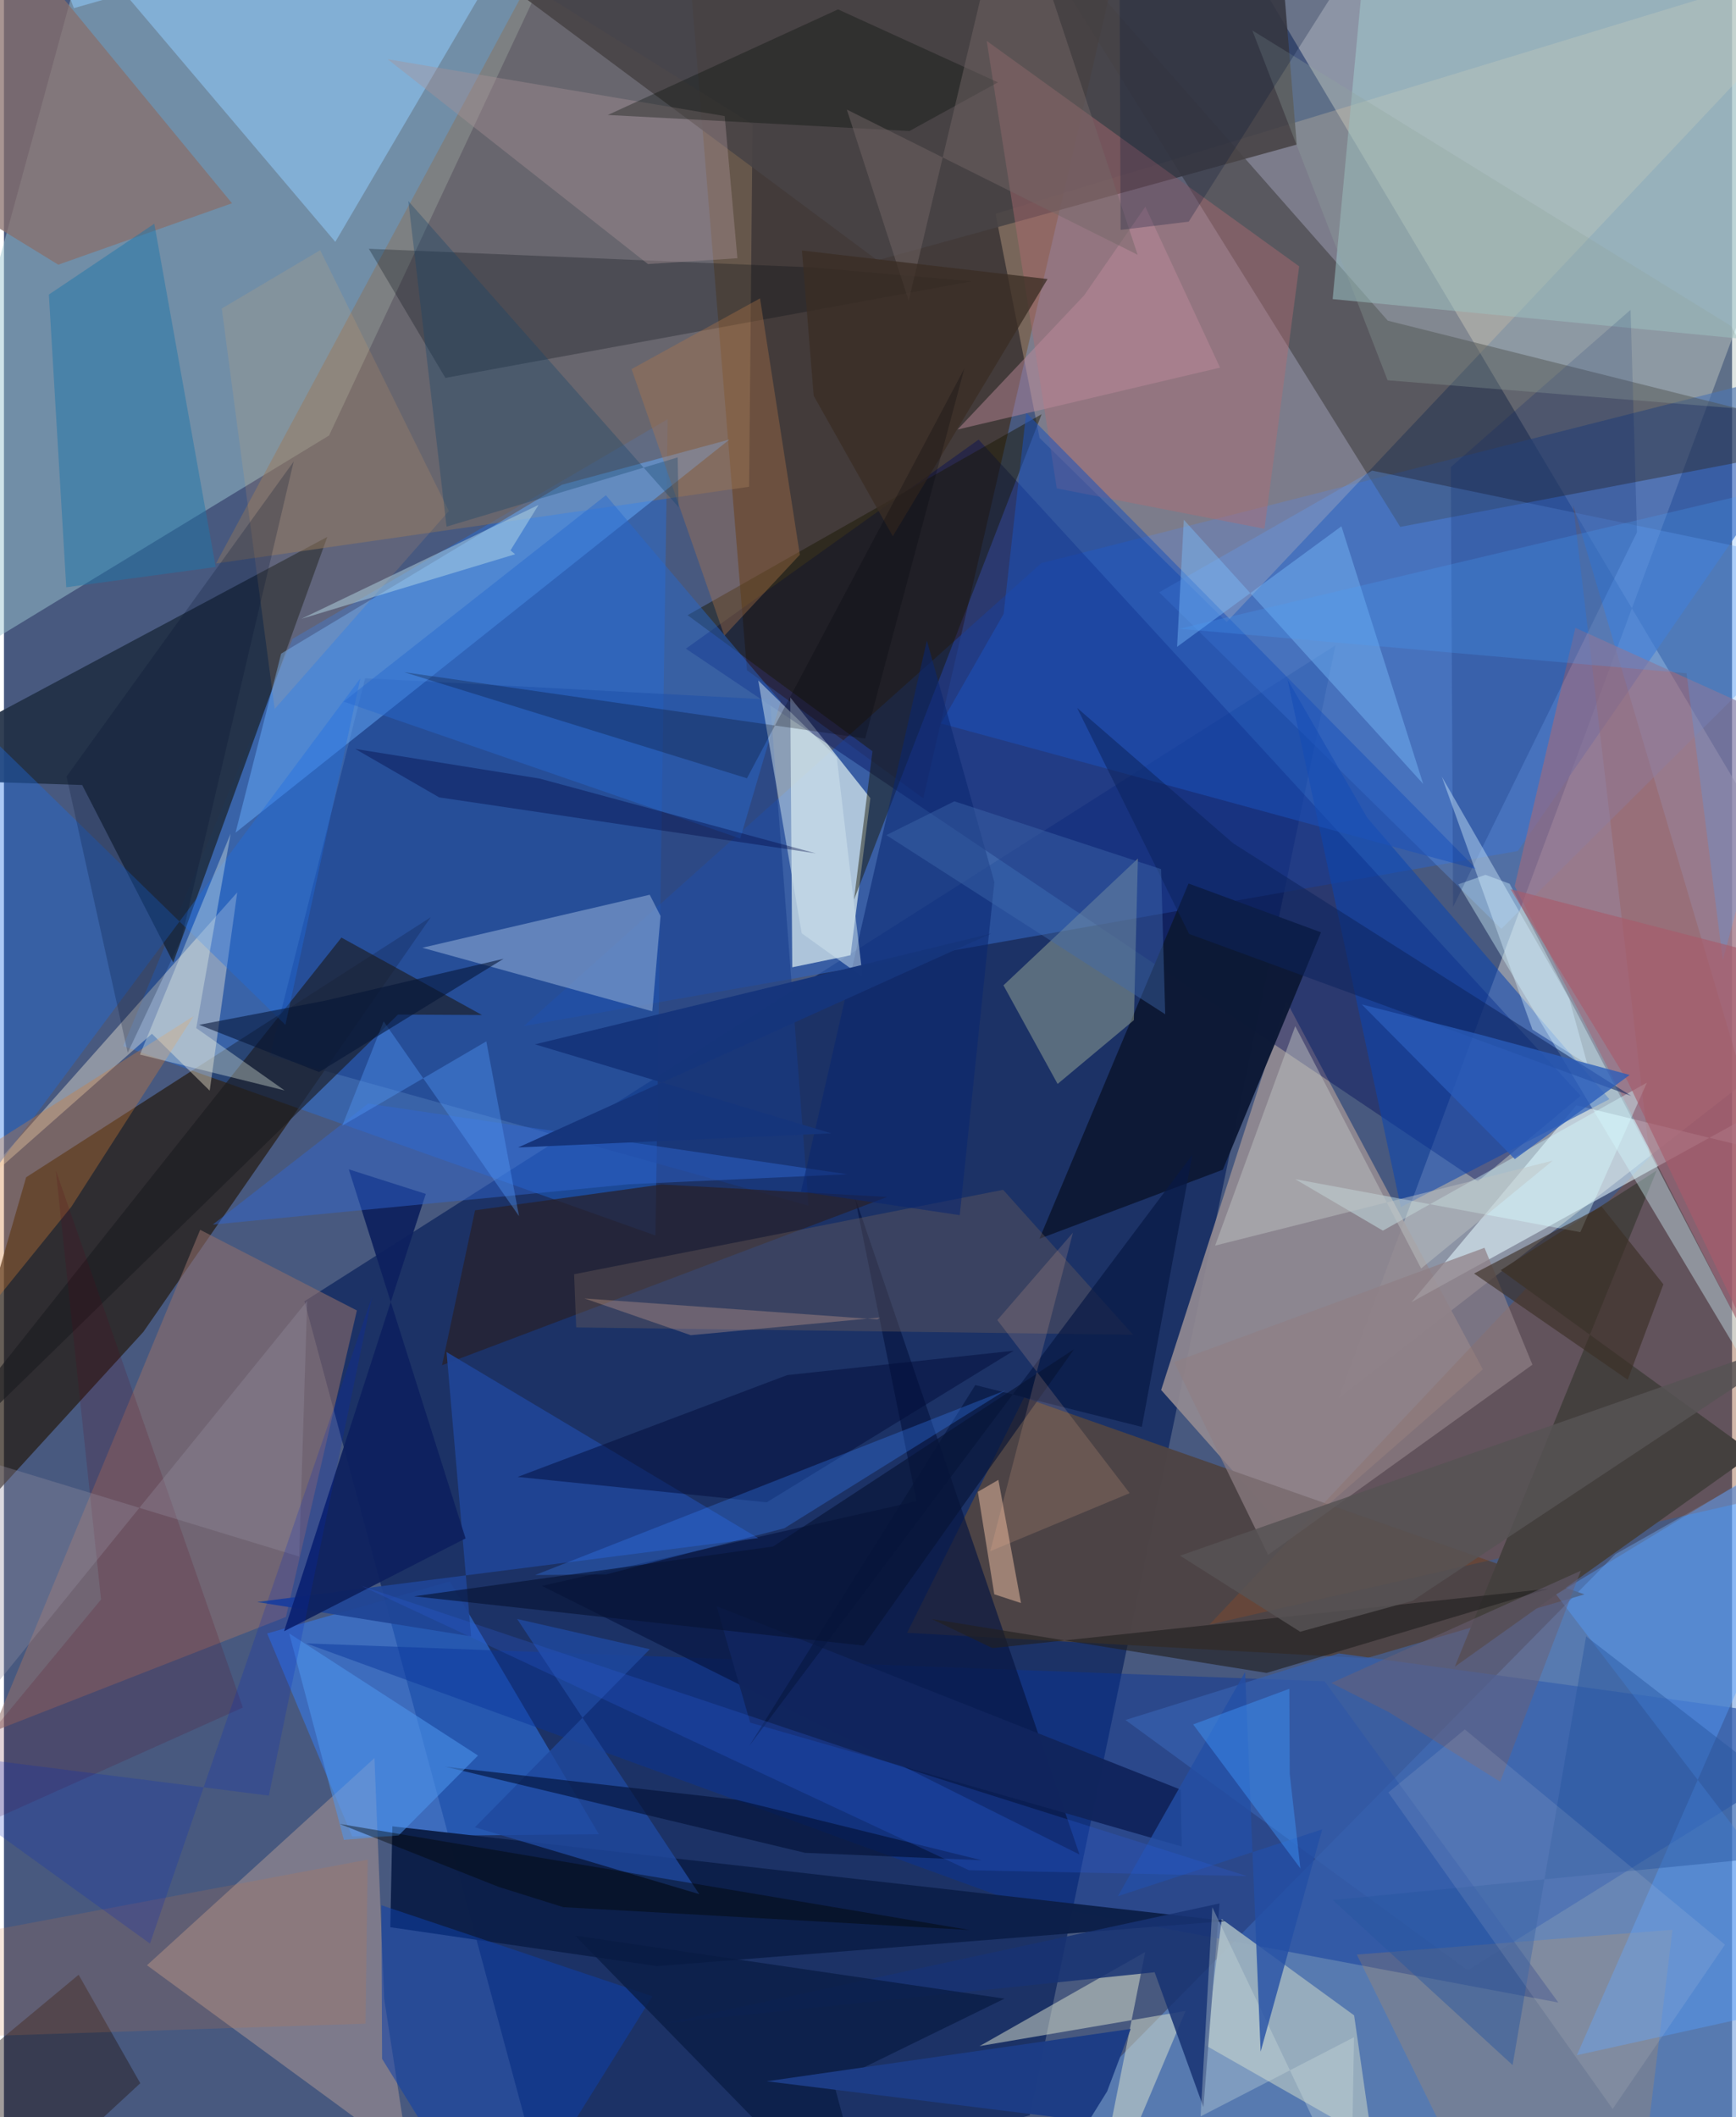 <svg xmlns="http://www.w3.org/2000/svg" width="228" height="278" viewBox="0 0 836 1024"><path fill="#48597f" d="M0 0h836v1024H0z"/><path fill="#bbbcbf" fill-opacity=".596" d="M575.69-62L898 479.935 645.588 676.342 898-3.058z"/><path fill="#112860" fill-opacity=".788" d="M268.437 1086L145.373 629.37 644.13 312.146l-147.86 710.956z"/><path fill="#9dc5d2" fill-opacity=".486" d="M-62 344.026l219.288-133.394L259.311-7.118 32.259-.445z"/><path fill="#402c17" fill-opacity=".659" d="M444.754 386.137L548.592-62h-220.85l31.713 386.195z"/><path fill="#6496dc" fill-opacity=".533" d="M779.585 751.687l83.833-47.394 34.582 339.4L450.264 1086z"/><path fill="#3162b8" fill-opacity=".639" d="M732.366 411.601L898 171.98 501.884 272.367l-250.302 223.87z"/><path fill="#ffd6aa" fill-opacity=".282" d="M500.984 211.791l90.547 89.045L898-24.018 479.693 103.39z"/><path fill="#938a92" fill-opacity=".914" d="M622.797 743.298l-62.978-71.01 60.568-188.04 95.042 178.076z"/><path fill="#251a11" fill-opacity=".702" d="M-47.125 769.55L67.434 644.201 206.493 443.62 10.727 569.416z"/><path fill="#1c77fd" fill-opacity=".329" d="M321.104 202.707L139.596 308.989l-81.9 196.954 257.477 91.618z"/><path fill="#d8eaef" fill-opacity=".729" d="M409.559 462.01l-28.206 5.844-.962-130.557 38.753 48.739z"/><path fill="#000c59" fill-opacity=".408" d="M713.009 571.377l49.731-41.383-291.247-317.36-141.607 101.101z"/><path fill="#4d4445" fill-opacity=".976" d="M436.914 789.742L659.04 802.04l105.562-30.894-271.07-95.236z"/><path fill="#213046" fill-opacity=".918" d="M156.433 259.686L-62 376.415l99.84 3.27 44.074 85.828z"/><path fill="#3282ff" fill-opacity=".482" d="M215.744 764.906L287.83 887.17l-119.387 1.02-41.114-98.14z"/><path fill="#2f2b2a" fill-opacity=".443" d="M478.288-62l191.177 217.099L898 212.382l-222.516 42.464z"/><path fill="#8b4b27" fill-opacity=".392" d="M583.191 785.756l213.027-226.088-37.079-315.397L898 713.6z"/><path fill="#8a735e" fill-opacity=".498" d="M253.446-7.656l108.705 67.678-1.676 175.408-257.89 37.103z"/><path fill="#e4f7ff" fill-opacity=".569" d="M898 568.147l-23.355-45.21-193.706 106.868 79.76-95.232z"/><path fill="#07349a" fill-opacity=".451" d="M751.979 968.56L638.877 813.19l-492.718-18.354 339.087 123.518z"/><path fill="#946f6a" fill-opacity=".549" d="M170.737 633.822L94.926 594.82-5.552 837.6l141.977-55.539z"/><path fill="#fcc9a8" fill-opacity=".294" d="M69.19 950.527l110.052-100.208 4.682 116.326 11.803 76.574z"/><path fill="#639cee" fill-opacity=".337" d="M898 276.653L724.383 449.23 558.876 286.477l103.02-58.857z"/><path fill="#fff5dd" fill-opacity=".384" d="M112.851 431.62l-13.318 95.9-27.953-27.53-90.872 80.249z"/><path fill="#173c8b" fill-opacity=".537" d="M174.74 328.056l195.838 10.298 18.65 244.795-260.544-72.63z"/><path fill="#0d1936" fill-opacity=".976" d="M500.933 599.145l72.144-171.822 64.065 23.614-47.479 114.81z"/><path fill="#9bafbe" fill-opacity=".937" d="M581.317 989.265l80.54 45.928-8.683-60.429-64.035-46.584z"/><path fill="#66acfd" fill-opacity=".498" d="M350.98 212.576l-81.06 21.87-135.816 81.688-22.076 86.596z"/><path fill="#8fc8f8" fill-opacity=".565" d="M265.368-62L33.826 3.942 8.5-62l151.805 178.983z"/><path fill="#0d204a" fill-opacity=".992" d="M315.927 950.948l-129.021-18.817.987-48.802 403.508 45.793z"/><path fill="#a16a7d" fill-opacity=".612" d="M898 365.941v388.942L730.845 428.568l29.358-124.905z"/><path fill="#a3d1d2" fill-opacity=".475" d="M662.188-62l-19.401 206.666L898 169.44 830.384-42.35z"/><path fill="#071540" fill-opacity=".671" d="M411.599 578.759l108.725 318.207-260.08-129.93 181.23-40.951z"/><path fill="#474345" fill-opacity=".886" d="M625.422 69.923l-202.889 55.993L253.253-.068l361.686-58.323z"/><path fill="#a6b49e" fill-opacity=".447" d="M509.723 524.262l36.905-30.845 1.938-78.158-65.038 61.31z"/><path fill="#0c46af" fill-opacity=".553" d="M659.496 395.503l-38.548-66.825 54.805 255.166 100.911-52.21z"/><path fill="#819fcd" fill-opacity=".663" d="M317.636 443.035l-3.99 46.095-111.239-30.737 110.007-25.636z"/><path fill="#896f6b" fill-opacity=".733" d="M-62 73.768l88.27 54.25 84.062-29.709L-21.663-62z"/><path fill="#dee4cf" fill-opacity=".494" d="M552.104 944.152L523.813 1086l47.825-113.376-99.656 16.999z"/><path fill="#b06b72" fill-opacity=".431" d="M475.435 19.792l33.888 216.438 100.48 19.539 16.791-126.945z"/><path fill="#45413f" fill-opacity=".996" d="M846.564 703.116l-122.434-88.8 75.413-48.189-97.654 240z"/><path fill="#1c1b20" fill-opacity=".631" d="M-62 737.256l252.63-246.545 40.646.22-68.014-37.453z"/><path fill="#27212a" fill-opacity=".722" d="M211.918 660.32L427.3 578.922l-109.115-6.044-90.282 12.504z"/><path fill="#191700" fill-opacity=".463" d="M420.156 363.349l-89.45-65.806 171.29-97.208-90.751 234.752z"/><path fill="#1b6ee3" fill-opacity=".369" d="M-52.205 311.846l188.36 183.863 36.252-167.585L-62 643.144z"/><path fill="#3660ad" fill-opacity=".722" d="M542.538 831.9l103.232-32.198L898 834.495 708.146 953.006z"/><path fill="#1f4595" fill-opacity=".937" d="M225.994 791.44l-103.497-16.605 242.343-30.928-150.724-89.968z"/><path fill="#d3f9ff" fill-opacity=".392" d="M703.585 427.728L898 752.92 728.423 427.458l-11.69-4.332z"/><path fill="#0d215f" fill-opacity=".933" d="M135.515 788.977l87.809-44.907-56.507-178.506 37.255 11.888z"/><path fill="#1c51bb" fill-opacity=".529" d="M483.607 296.942l10.931-97.34L712.532 420.5l-259.227-70.57z"/><path fill="#2075a9" fill-opacity=".486" d="M21.73 142.464l51-34.254 29.706 166.026-72.294 9.815z"/><path fill="#183373" fill-opacity=".855" d="M588.07 920.628l-268.038 57.93 236.636-24.65 23.597 65.261z"/><path fill="#0d40a9" fill-opacity=".537" d="M182.929 995.781l-.334-74.3 131.12 44.046L238.56 1086z"/><path fill="#f89e24" fill-opacity=".169" d="M788.597 1086l-77.803-26.18-56.31-114.463 152.71-11.995z"/><path fill="#000a10" fill-opacity=".271" d="M213.547 182.775l254.816-46.74-77.32-6.7-214.526-9.013z"/><path fill="#569fff" fill-opacity=".404" d="M898 681.847l-147.102 89.345L898 963.737l-137.066 30.289z"/><path fill="#6a5c5a" fill-opacity=".392" d="M483.367 575.47l62.871 70.099-269.405-3.54-1.007-25.718z"/><path fill="#b27647" fill-opacity=".365" d="M348.501 307.49l36.523-39.178-19.256-124-62.15 34.2z"/><path fill="#3066d1" fill-opacity=".463" d="M407.898 567.939L176.197 533.79l-75.175 58.498 201.304-19.505z"/><path fill="#d27e38" fill-opacity=".337" d="M-62 588.871l28.389 76.64 66.215-81.825 59.174-92.23z"/><path fill="#091b44" fill-opacity=".745" d="M401.326 1007.097l82.707-40.421L276.3 936.174 422.478 1086z"/><path fill="#2767ce" fill-opacity=".455" d="M164.312 339.344l191.893 66.237 19.522-66.344-84.527-99.711z"/><path fill="#7dbfff" fill-opacity=".412" d="M570.777 251.394l115.815 127.77-39.57-124.619-79.493 58.305z"/><path fill="#a89296" fill-opacity=".4" d="M311.545 127.711L185.64 28.634l163.029 27.515 6.143 68.753z"/><path fill="#1f489d" fill-opacity=".808" d="M312.45 797.666l-84.618 86.147 108.536 32.315-88.112-133.087z"/><path fill="#211614" fill-opacity=".424" d="M36.122 955.116l29.83 52.464-66.294 61.363L-62 1036.717z"/><path fill="#8e7f84" fill-opacity=".71" d="M611.578 752.027l127.855-91.973-23.195-56.547-150.165 55.272z"/><path fill="#d8fdff" fill-opacity=".4" d="M794.822 523.637l-32.214 72.318-137.98-25.65 42.455 24.907z"/><path fill="#0a276f" fill-opacity=".557" d="M479.133 426.666L462.386 587.73l-76.808-11.372 60.906-266.55z"/><path fill="#002269" fill-opacity=".204" d="M699.942 225.902l1.103 212.77 88.956-181.214-3.09-107.608z"/><path fill="#031135" fill-opacity=".612" d="M213.399 854.481l174.167 41.672 85.414 3.577-118.774-29.288z"/><path fill="#d0e4ee" fill-opacity=".494" d="M385.938 451.41l-21.024-122.292 37.975 37.198 12.524 106.24z"/><path fill="#222121" fill-opacity=".631" d="M478.201 797.138l-29.362-14.073 161.987 26.078 136.628-40.758z"/><path fill="#000a06" fill-opacity=".322" d="M480.876 39.829l-42.83 23.555-145.896-7.78L403.5 4.546z"/><path fill="#000c38" fill-opacity=".471" d="M378.891 665.084l-130.41 49.257 120.51 12.286 119.515-73.333z"/><path fill="#3b2f25" fill-opacity=".631" d="M772.877 583.566l29.913 37.6-17.25 46.168-74.34-51.369z"/><path fill="#dcb299" fill-opacity=".557" d="M481.076 715.758l-9.948 5.79 7.97 49.553 12.922 4.24z"/><path fill="#11255d" fill-opacity=".988" d="M569.289 865.605l-224.517-88.758 16.223 56.324 208.793 59.927z"/><path fill="#f0feed" fill-opacity=".333" d="M109.663 403.204l-43.869 106.86 69.981 17.34-42.742-30.151z"/><path fill="#ffb263" fill-opacity=".129" d="M215.243 247.155l-62.26-126.152-47.604 28.217 25.593 193.682z"/><path fill="#0d245c" fill-opacity=".525" d="M787.24 530.073L573.337 451.71 519.172 342.4l75.567 65.527z"/><path fill="#c0c3c3" fill-opacity=".471" d="M585.923 602.458l163.332-41.11-63.665 52.175-60.9-117.227z"/><path fill="#081844" fill-opacity=".706" d="M360.414 844.62l109.497-174.721 80.562 20.248 24.433-131.576z"/><path fill="#b6dae7" fill-opacity=".478" d="M247.296 268.066l-103.42 31.242 114.744-55.103-13.586 22.009z"/><path fill="#49a2fe" fill-opacity=".239" d="M831.535 464.425l63.754-237.724-326.727 77.4L814 325.638z"/><path fill="#d4e4df" fill-opacity=".318" d="M651.739 1063.585l1.376-78.246-74.223 38.302 5.678-101.159z"/><path fill="#bf8b9c" fill-opacity=".463" d="M461.337 207.744l61.235-64.892 29.594-42.887 36.144 77.84z"/><path fill="#1d3d85" fill-opacity=".992" d="M545.068 981.331l-11.402 30.233-8.938 14.404-155.7-19.331z"/><path fill="#144369" fill-opacity=".333" d="M326.38 245.318l-.458-24.075-111.803 33.48-18.496-157.455z"/><path fill="#3682fe" fill-opacity=".302" d="M484.54 672.455l-227.543 89.327 34.342-.306 86.178-22.306z"/><path fill="#234fa5" fill-opacity=".8" d="M600.442 808.676l7.501 183.643 29.785-107.525-98.846 32.32z"/><path fill="#4d96ee" fill-opacity=".549" d="M229.33 849.09l-91.346-59.086 26.472 99.867 26.498-2.149z"/><path fill="#5c0018" fill-opacity=".173" d="M-62 905.525l177.577-79.653-90.468-259.729L46.97 773.621z"/><path fill="#746768" fill-opacity=".478" d="M548.447 123.225L486.972-62l-49.295 207.439-29.922-92.445z"/><path fill="#000f2d" fill-opacity=".227" d="M85.823 454.186l-25.942 54.971L30.28 375.575l109.89-152.362z"/><path fill="#ebb69a" fill-opacity=".282" d="M423.82 637.224l-91.56 8.562-51.428-17.772 141.733 10.121z"/><path fill="#d07841" fill-opacity=".18" d="M-16.356 935.559l192.333-36.121-1.067 79.328-207.58 6.794z"/><path fill="#3a2e24" fill-opacity=".757" d="M391.73 191.436l-5.694-70.285 118.83 13.81-74.865 124.42z"/><path fill="#90a59f" fill-opacity=".298" d="M603.924 14.72l65.435 169.204 188.84 15.23-22.726-41.515z"/><path fill="#a75b6c" fill-opacity=".627" d="M785.525 523.046l-56.707-93.01L898 473.751v285.241z"/><path fill="#2b5eda" fill-opacity=".263" d="M172.878 767.03l264.747 88.603 163.69 51.763-134.557-2.851z"/><path fill="#958fa2" fill-opacity=".329" d="M146.681 629.251l-3.855 123.587-161.735-49.272L-62 886.486z"/><path fill="#000942" fill-opacity=".38" d="M259.103 376.563l-89.183-14.347 40.613 23.444 182.232 27.082z"/><path fill="#6b6176" fill-opacity=".51" d="M723.809 861.732L762.84 759.71l-120.7 54.293 27.814 14.093z"/><path fill="#559bfb" fill-opacity=".384" d="M249.174 588.202l-15.815-84.534-69.678 40.75 20.007-50.43z"/><path fill="#011234" fill-opacity=".251" d="M573.144 107.209l91.759-144.821L539.66-23.498l.537 134.695z"/><path fill="#2855a0" fill-opacity=".447" d="M729.838 998.804l35.566-207.372L898 894.032l-255.136 24.945z"/><path fill="#f9f1e5" fill-opacity=".106" d="M778.24 1020.025l54.348-79.446-125.86-104.113-36.99 30.502z"/><path fill="#071334" fill-opacity=".635" d="M517.662 652.585L415.93 795.919 198.41 772.07l173.683-24.078z"/><path fill="#041436" fill-opacity=".565" d="M155.29 484.006l-60.85 11.66 58.027 22.856 89.24-54.796z"/><path fill="#565354" fill-opacity=".835" d="M627.074 789.218l54.337-14.96 195.912-129.913-308.354 108.09z"/><path fill="#16357c" fill-opacity=".988" d="M400.24 548.156l-151.494 6.837 228.806-103.458-220.65 53.571z"/><path fill="#fdb795" fill-opacity=".169" d="M480.57 638.485l36.574-42.294-40.017 154.085 67.446-28.09z"/><path fill="#d3efff" fill-opacity=".416" d="M766.05 514.845l-8.851-31.887-61.609-107.324 43.852 122.342z"/><path fill="#020300" fill-opacity=".4" d="M239.399 912.651l-76.972-30.482 304.56 51.283-196.378-11.019z"/><path fill="#0022c0" fill-opacity=".208" d="M128.14 868.484L-62 844.295l132.645 95.767 107.433-312.91z"/><path fill="#3f94f8" fill-opacity=".455" d="M575.3 834.038l46.537-17.23.191 41.212 5.16 45.663z"/><path fill="#2a5cba" fill-opacity=".773" d="M730.923 560.608l55.554-40.696-72.594-19.562-57.016-14.547z"/><path fill="#03020b" fill-opacity=".239" d="M464.587 178.324l-105.14 198.1-165.8-51.305 223.008 32.069z"/><path fill="#3f69ae" fill-opacity=".427" d="M561.787 490.558l-134.913-86.645 32.9-16.347 100.016 32.795z"/></svg>
